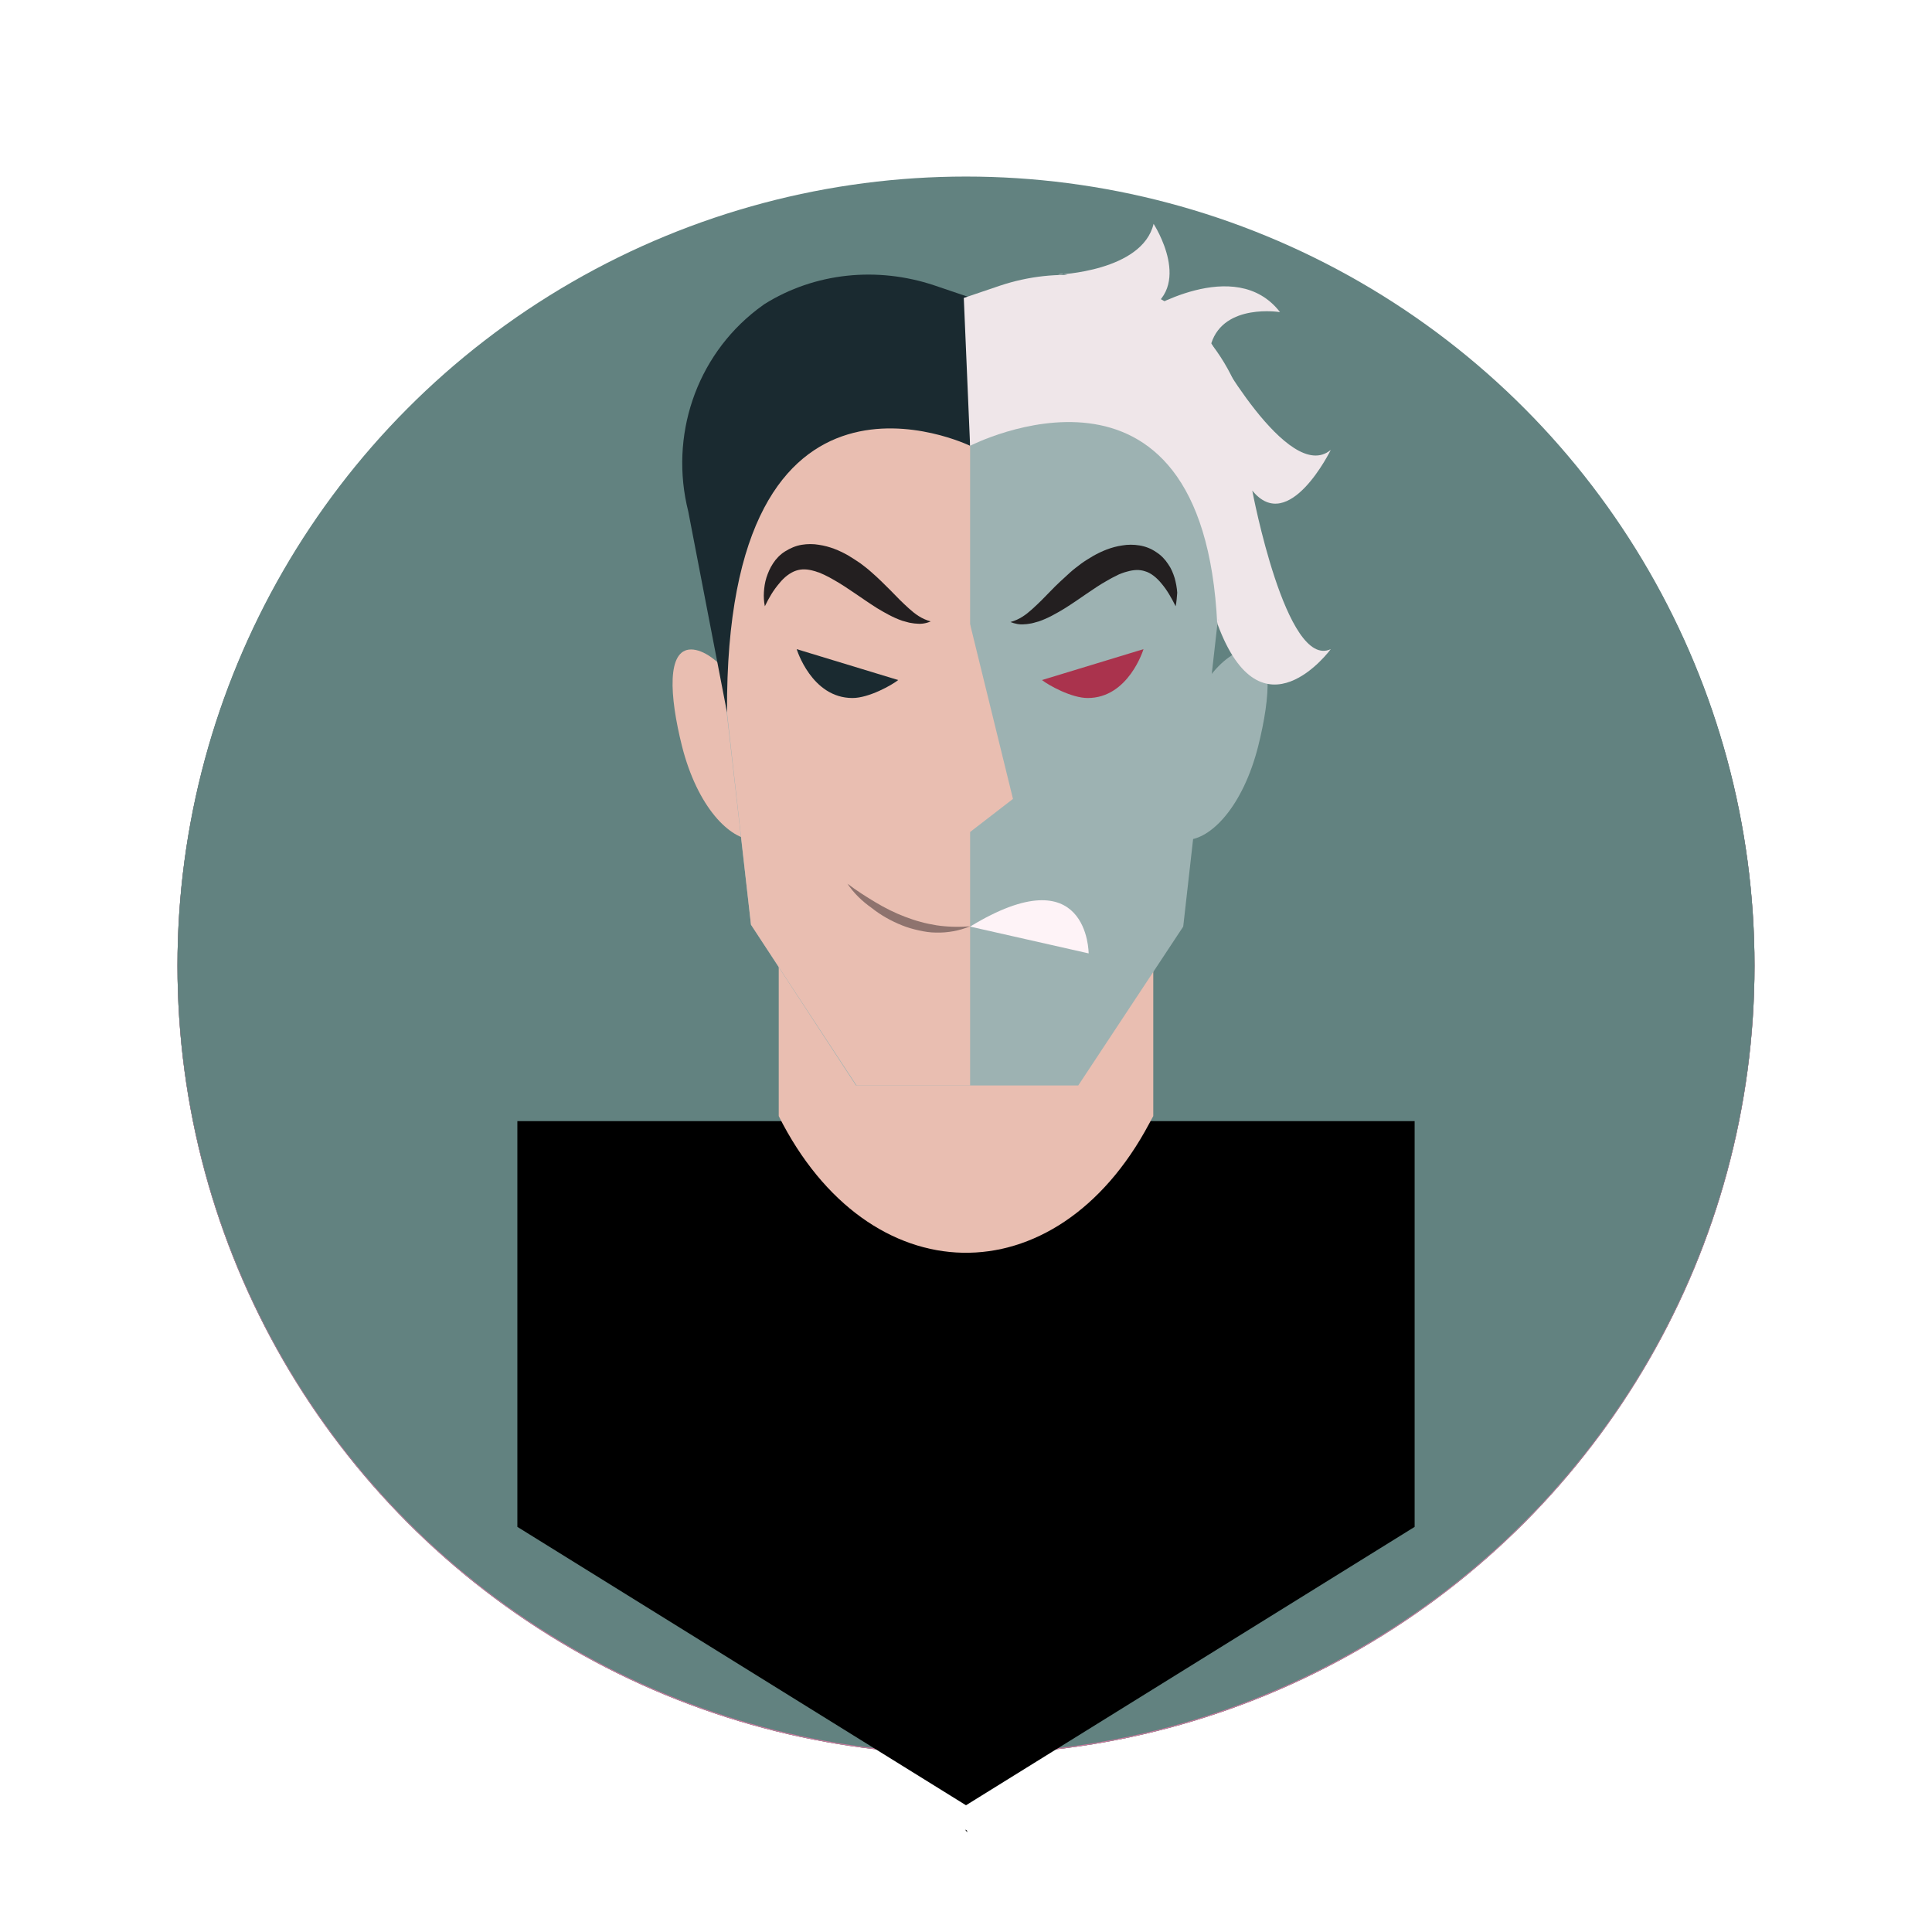 <?xml version="1.0" encoding="utf-8"?>
<!-- Generator: Adobe Illustrator 21.1.0, SVG Export Plug-In . SVG Version: 6.00 Build 0)  -->
<svg version="1.1" id="Layer_1" xmlns="http://www.w3.org/2000/svg" xmlns:xlink="http://www.w3.org/1999/xlink" x="0px" y="0px"
	 viewBox="0 0 612.8 612.8" style="enable-background:new 0 0 612.8 612.8;" xml:space="preserve">
<style type="text/css">
	.st0{fill:#88A36D;}
	.st1{fill:#4D7F4D;}
	.st2{fill:#1A4E27;}
	.st3{fill:#E9BEB1;}
	.st4{fill:#8B1559;}
	.st5{fill:#AA334D;}
	.st6{fill:#FFD5C6;}
	.st7{fill:#C39F96;}
	.st8{fill:#BF272D;}
	.st9{fill:#2A2B2A;}
	.st10{fill:#231F20;}
	.st11{fill:#607889;}
	.st12{fill:#1A2A30;}
	.st13{fill:#22373F;}
	.st14{fill:#DEFFEC;}
	.st15{fill:#CC799E;}
	.st16{fill:#A41B4A;}
	.st17{fill:#FEF3F7;}
	.st18{fill:#EFE6E9;}
	.st19{fill:#6D2047;}
	.st20{fill:#628280;}
	.st21{fill:#9DB2B2;}
	.st22{fill:#8E736E;}
</style>
<g>
	<circle class="st0" cx="306.4" cy="306.4" r="250.1"/>
	<g>
		<path class="st1" d="M294.6,526.2l4.5,2.8l-2.9-1.5l0,0l-79.2-41l0,0l0,0l-1.7-0.9l0,0l-3.8-2c0.3-0.9,0.7-1.9,1.1-2.9
			c0.1-0.2,0.2-0.4,0.3-0.7c0.2-0.5,0.5-1.1,0.7-1.7c0.1-0.1,0.1-0.3,0.2-0.4c0.1-0.1,0.1-0.3,0.2-0.4l0,0L294.6,526.2z"/>
		<path class="st1" d="M402.4,418.3c-0.3,0-0.7-0.1-1-0.1s-0.5-0.1-0.8-0.1C401.2,418.2,401.8,418.2,402.4,418.3z"/>
		<polygon class="st2" points="303.5,531.6 303.5,531.6 298.1,528.8 298,528.8 293.5,526 293,525.7 296.2,527.4 296.2,527.4 
			299.2,528.9 299.3,529 		"/>
		<path class="st2" d="M294.6,526.2l4.5,2.8l-2.9-1.5l0,0l-79.2-41l0,0l0,0l-1.7-0.9l0,0l-3.8-2c0.3-0.9,0.7-1.9,1.1-2.9
			c0.1-0.2,0.2-0.4,0.3-0.7c0.2-0.5,0.5-1.1,0.7-1.7c0.1-0.1,0.1-0.3,0.2-0.4c0.1-0.1,0.1-0.3,0.2-0.4l0,0L294.6,526.2z"/>
		<path class="st3" d="M198.4,421.3c-0.2,0-0.4,0-0.5,0l0,0C198.1,421.2,198.3,421.2,198.4,421.3z"/>
		<path class="st3" d="M202.5,444.3c-0.4-1.4-0.8-2.8-1.2-4.2c-0.1-0.4-0.2-0.7-0.3-1.1s-0.2-0.9-0.3-1.3c0-0.1,0-0.1,0-0.2
			c0,0.1,0,0.1,0.1,0.2c0.1,0.4,0.2,0.9,0.3,1.3s0.2,0.7,0.3,1.1C201.6,441.5,202,442.9,202.5,444.3z"/>
		<path class="st3" d="M211.8,466.1c-0.4-0.6-0.7-1.3-1.1-1.9c-0.4-0.8-0.8-1.6-1.2-2.3c-0.2-0.5-0.5-1-0.7-1.5
			c0.2,0.5,0.5,1,0.7,1.5c0.4,0.8,0.8,1.6,1.2,2.3C211.1,464.9,211.4,465.5,211.8,466.1z"/>
		<path class="st3" d="M294.6,324.9v8c-4.7-1.4-9.4-4.2-14.2-8.7l0,0L294.6,324.9z"/>
		<path class="st3" d="M294.6,459.8v60.5L223,482.8l0,0l0,0c-0.4-0.5-0.8-0.9-1.2-1.4c-0.8-1-1.5-1.9-2.2-2.9
			c-0.4-0.5-0.7-1-1.1-1.5c-0.7-0.9-1.3-1.8-1.9-2.8c0.1-0.2,0.3-0.5,0.4-0.7c0.6-0.9,1.2-1.8,1.8-2.6c0.2-0.3,0.4-0.5,0.6-0.8
			c0.2-0.3,0.4-0.5,0.7-0.8c0.2-0.2,0.4-0.5,0.7-0.8c0.2-0.2,0.5-0.5,0.7-0.7s0.5-0.5,0.7-0.7s0.5-0.4,0.7-0.6s0.5-0.4,0.8-0.6l0,0
			c0.2-0.2,0.5-0.4,0.8-0.5c0.3-0.2,0.6-0.4,1-0.6c0.2-0.1,0.4-0.2,0.6-0.3h0.1c0.2-0.1,0.5-0.2,0.7-0.3c0.1,0,0.1-0.1,0.2-0.1
			c0.2-0.1,0.4-0.2,0.6-0.2c0.1,0,0.1-0.1,0.2-0.1c0.2-0.1,0.5-0.2,0.8-0.2c0.3-0.1,0.5-0.1,0.8-0.2h0.1c0.3,0,0.6-0.1,0.9-0.1
			c0.3,0,0.6,0,0.9,0c3.5,0,7.3,1.6,11.4,5.7c21.4,21,2-29.6,6.1-41.9c0,0,10.2-3.7,18.4,14.8c0.1,0.3,0.3,0.6,0.4,0.9
			c0.1,0.1,0.1,0.3,0.2,0.4c0.5,1,1.1,1.9,1.8,2.8c0.1,0.2,0.2,0.3,0.3,0.4c0.6,0.7,1.2,1.3,1.8,1.9c0.1,0.1,0.2,0.2,0.3,0.2
			c0.1,0.1,0.2,0.2,0.3,0.2c0.2,0.2,0.4,0.3,0.7,0.5c0.1,0.1,0.2,0.2,0.3,0.2c0.1,0.1,0.2,0.2,0.3,0.2c0.5,0.4,1.1,0.7,1.6,1.1
			c0.4,0.2,0.7,0.4,1.1,0.7c0.3,0.2,0.7,0.4,1.1,0.6c0.3,0.2,0.7,0.3,1,0.5s0.7,0.3,1,0.5c0.5,0.2,1,0.5,1.6,0.7
			c0.1,0.1,0.2,0.1,0.3,0.1c0.4,0.2,0.8,0.4,1.3,0.5c3.1,1.3,6.2,2.5,9.1,4.1c0.4,0.2,0.8,0.4,1.2,0.6c0.2,0.1,0.5,0.3,0.7,0.4
			c0.1,0.1,0.3,0.2,0.4,0.3C294.3,459.6,294.5,459.7,294.6,459.8z"/>
		<path d="M287.8,264.4c0,0-4.2,0.3-9.3,0.7c-12.7,0.8-25.3-3.7-34.4-12.6c-1.4-1.4-2.3-2.4-2.1-2.7c0.2-0.5,1.7-0.5,4-0.2
			c-1.9-1.2-2.9-2.2-2.6-2.6c0.8-1.3,11.5,1.6,23.7,6.5C278.5,257.9,287.8,264.4,287.8,264.4z"/>
		<path d="M306,158v202c-0.1,0-0.2,0-0.3,0v-26.2c-3.6,0.5-7.3,0.2-11-0.9c-4.7-1.4-9.4-4.2-14.2-8.7l0,0l0,0l14.2,0.7l10.5,0.5
			l0.5-0.2v-17.3l-4.2-2.7l-4.9-3.2h9.1V158.8c-11.2,3.5-24.4,11.4-39.7,26.3c1.1-1,2.1-2,3.1-3c1.2-1.2,2.5-2.3,3.7-3.4
			c0.4-0.4,0.8-0.7,1.2-1.1c0.4-0.3,0.8-0.7,1.2-1c1.6-1.4,3.2-2.7,4.7-3.9c0.8-0.6,1.5-1.2,2.3-1.7c0.4-0.3,0.8-0.6,1.2-0.9
			c0.8-0.5,1.5-1.1,2.2-1.6s1.5-1,2.2-1.5c0,0,0.1,0,0.1-0.1c1.1-0.7,2.1-1.3,3.1-2c0.7-0.4,1.4-0.8,2.1-1.2s1.4-0.8,2.1-1.1
			c1-0.5,2.1-1,3.1-1.5c0.7-0.3,1.3-0.6,2-0.9c0.3-0.1,0.7-0.3,1-0.4c1-0.4,1.9-0.8,2.9-1.1C304.7,158.5,305.3,158.2,306,158z"/>
		<path class="st4" d="M370.3,140c-0.1,0.1-0.2,0.1-0.2,0.1c-5.3-9.1-10.8-16.7-16.4-23C359.8,123.7,365.3,131.4,370.3,140z"/>
		<path class="st5" d="M287.8,264.4c0,0-4.2,0.3-9.3,0.7c-12.7,0.8-25.3-3.7-34.4-12.6c-1.4-1.4-2.3-2.4-2.1-2.7
			c0.2-0.5,1.7-0.5,4-0.2c-1.9-1.2-2.9-2.2-2.6-2.6c0.8-1.3,11.5,1.6,23.7,6.5C278.5,257.9,287.8,264.4,287.8,264.4z"/>
		<path class="st5" d="M280.4,324.2L280.4,324.2C280.4,324.2,280.5,324.2,280.4,324.2L280.4,324.2z M416.3,163.6
			c-15.3-45.9-45.2-32.4-48-31c-0.1,0.1-0.2,0.1-0.2,0.1c-5.3-9.1-10.8-16.7-16.5-23c-11.3-12-24.3-21.8-38.9-25.5
			c-35.9-6.9-71,23.2-90.8,43.8c-27.7,40.7-39,98.1-39,122c0,3.6,0.2,7.2,0.1,10.8c-1.5,42.4-12.8,85.6-10.3,93
			c10.6,31.8,35.8,51.8,59.8,63.7c27.9-8.2,41.9-29.9,46.3-66.6c0.1-0.5,0.1-1.1,0.2-1.6c-9.5-6.8-18.3-15.9-25.2-24.4
			c-0.5-0.6-0.9-1.2-1.4-1.8c-0.6-0.8-1.3-1.6-1.9-2.4c-0.5-0.7-1-1.3-1.5-2c-0.8-1-1.5-2-2.1-3c-0.2-0.3-0.4-0.6-0.6-0.8
			c0-0.1-0.1-0.1-0.1-0.1c-0.3-0.5-0.7-1-1-1.5c-1.3-1.9-2.4-3.7-3.4-5.3c-3.7-6.2-12.2-43.5-14.5-75.3c0.7-1,1.3-1.9,2-2.9
			c0.6-0.9,1.3-1.9,1.9-2.8c0.7-1,1.4-2.1,2.2-3.1c1.5-2.1,3-4.1,4.5-6.1c0.5-0.7,1-1.3,1.5-2c1-1.3,1.9-2.6,2.9-3.8
			s1.9-2.5,2.9-3.7c0.5-0.6,0.9-1.2,1.4-1.8c1.4-1.8,2.8-3.5,4.2-5.2c1.4-1.6,2.7-3.2,4-4.7c0.9-1,1.8-2,2.7-3s1.8-1.9,2.6-2.9
			c0.9-0.9,1.7-1.8,2.6-2.7c0.4-0.4,0.9-0.9,1.3-1.3c0.4-0.4,0.9-0.9,1.3-1.3l0.1-0.1c0.2-0.2,0.4-0.4,0.6-0.6
			c15.3-14.9,28.5-22.8,39.7-26.3V302h-9.1l4.9,3.2l4.2,2.7v17.3l-0.5,0.2l-10.5-0.5l-14.2-0.7l0,0l0,0c4.8,4.4,9.5,7.2,14.2,8.7
			c3.7,1.1,7.4,1.4,11,0.9V360c0.1,0,0.2,0,0.3,0c0.1,0,0.2,0,0.3,0c0.3,0,0.6,0,0.9,0c0.4,0,0.8,0,1.2,0
			c11.4-0.6,23.1-7.7,33.5-16.8c2.8,34.5,12.9,57,33.4,68.6c27-13.3,50-34.6,62.7-69.1C443.4,328.1,428.6,199.4,416.3,163.6z
			 M280.4,324.2L280.4,324.2C280.4,324.2,280.5,324.2,280.4,324.2L280.4,324.2z"/>
		<g>
			<path class="st3" d="M223.1,482.9L223.1,482.9L223.1,482.9L223.1,482.9z"/>
			<path class="st3" d="M216.7,474.2L216.7,474.2c-0.1-0.1-0.2-0.3-0.3-0.4C216.5,473.9,216.6,474.1,216.7,474.2z"/>
			<path class="st3" d="M341.1,321c0,7.9,0.3,15.2,0.8,22.1c-10.4,9.1-22.1,16.2-33.5,16.8c-0.4,0-0.8,0-1.2,0c-0.3,0-0.6,0-0.9,0
				c-0.1,0-0.2,0-0.3,0c-0.1,0-0.2,0-0.3,0v-26.2c-3.6,0.5-7.3,0.2-11-0.9c-4.7-1.4-9.4-4.2-14.2-8.7l0,0l14.2,0.7l10.5,0.5l0.5-0.2
				v-17.3l-4.2-2.7l-4.9-3.2h9.1v-6.2c0.1,0,0.2,0,0.3,0c1.5-0.1,3-0.1,4.5-0.1h0.5c10.7,0,21.1,1.5,30.9,4.3
				C341.3,306.9,341.1,314,341.1,321z"/>
			<path class="st3" d="M406.6,471.4c-2.5,4-5.2,7.8-8.2,11.4l-79.3,41.6c-2.7,0.2-5.4,0.3-8.2,0.3h-0.5c-0.8,0-1.5,0-2.2,0
				c-0.4,0-0.7,0-1.1,0c-0.7,0-1.4,0-2-0.1H305c-0.7,0-1.5-0.1-2.2-0.1h-0.4l0,0l-7.7-4L223.1,483l0,0l0,0l0,0
				c-0.4-0.5-0.8-0.9-1.2-1.4c-0.8-1-1.5-1.9-2.2-2.9c-0.4-0.5-0.7-1-1.1-1.5c-0.7-0.9-1.3-1.8-1.9-2.8c0.1-0.2,0.3-0.5,0.4-0.7
				c0.6-0.9,1.2-1.8,1.8-2.6c0.2-0.3,0.4-0.5,0.6-0.8c0.2-0.3,0.4-0.5,0.7-0.8c0.2-0.2,0.4-0.5,0.7-0.8c0.2-0.2,0.5-0.5,0.7-0.7
				s0.5-0.5,0.7-0.7s0.5-0.4,0.7-0.6s0.5-0.4,0.8-0.6l0,0c0.2-0.2,0.5-0.4,0.8-0.5c0.3-0.2,0.6-0.4,1-0.6c0.2-0.1,0.4-0.2,0.6-0.3
				h0.1c0.2-0.1,0.5-0.2,0.7-0.3c0.1,0,0.1-0.1,0.2-0.1c0.2-0.1,0.4-0.2,0.6-0.2c0.1,0,0.1-0.1,0.2-0.1c0.2-0.1,0.5-0.2,0.8-0.2
				c0.3-0.1,0.5-0.1,0.8-0.2h0.1c0.3,0,0.6-0.1,0.9-0.1c0.3,0,0.6,0,0.9,0c3.5,0,7.3,1.6,11.4,5.7c21.4,21,2-29.6,6.1-41.9
				c0,0,10.2-3.7,18.4,14.8c0.1,0.3,0.3,0.6,0.4,0.9c0.1,0.1,0.1,0.3,0.2,0.4c0.5,1,1.1,1.9,1.8,2.8c0.1,0.2,0.2,0.3,0.3,0.4
				c0.6,0.7,1.2,1.3,1.8,1.9c0.1,0.1,0.2,0.2,0.3,0.2c0.1,0.1,0.2,0.2,0.3,0.2c0.2,0.2,0.4,0.3,0.7,0.5c0.1,0.1,0.2,0.2,0.3,0.2
				c0.1,0.1,0.2,0.2,0.3,0.2c0.5,0.4,1.1,0.7,1.6,1.1c0.4,0.2,0.7,0.4,1.1,0.7c0.3,0.2,0.7,0.4,1.1,0.6c0.3,0.2,0.7,0.3,1,0.5
				s0.7,0.3,1,0.5c0.5,0.2,1,0.5,1.6,0.7c0.1,0.1,0.2,0.1,0.3,0.1c0.4,0.2,0.8,0.4,1.3,0.5c3.1,1.3,6.2,2.5,9.1,4.1
				c0.4,0.2,0.8,0.4,1.2,0.6c0.2,0.1,0.5,0.3,0.7,0.4c0.1,0.1,0.3,0.2,0.4,0.3c0.1,0.1,0.3,0.2,0.4,0.3c0.5,0.3,0.9,0.6,1.3,1
				c0.2,0.1,0.4,0.3,0.6,0.5c0.1,0.1,0.3,0.2,0.4,0.3c0.2,0.2,0.5,0.4,0.7,0.6c0.7,0.7,1.4,1.4,2.1,2.2c0.1,0.2,0.3,0.4,0.4,0.6
				c0.6,0.8,1.2,1.8,1.8,2.8c0.1,0.2,0.2,0.4,0.3,0.7c0.4,0.8,0.8,1.7,1.1,2.7c0.2,0.6,0.4,1.3,0.6,2c0.3,1,0.5,2.1,0.6,3.3
				c0.2,1.8,0.4,3.7,0.4,5.9c0,0,11.2-25.9,35.7-19.7c24.5,6.2,37.7,22.2,37.7,11.1s-13.2-30.8-13.2-30.8s10.2,1.2,24.5,4.9
				c5.4,1.4,11.5,12,15.7,20.8C405.8,469.5,406.2,470.5,406.6,471.4z"/>
		</g>
		<g>
			<path class="st3" d="M198.4,421.3c-0.2,0-0.4,0-0.5,0l0,0C198.1,421.2,198.3,421.2,198.4,421.3z"/>
			<path class="st3" d="M202.5,444.3c-0.4-1.4-0.8-2.8-1.2-4.2c-0.1-0.4-0.2-0.7-0.3-1.1s-0.2-0.9-0.3-1.3c0-0.1,0-0.1,0-0.2
				c0,0.1,0,0.1,0.1,0.2c0.1,0.4,0.2,0.9,0.3,1.3s0.2,0.7,0.3,1.1C201.6,441.5,202,442.9,202.5,444.3z"/>
			<path class="st3" d="M211.8,466.1c-0.4-0.6-0.7-1.3-1.1-1.9c-0.4-0.8-0.8-1.6-1.2-2.3c-0.2-0.5-0.5-1-0.7-1.5
				c0.2,0.5,0.5,1,0.7,1.5c0.4,0.8,0.8,1.6,1.2,2.3C211.1,464.9,211.4,465.5,211.8,466.1z"/>
			<path class="st3" d="M294.6,324.9v8c-4.7-1.4-9.4-4.2-14.2-8.7l0,0L294.6,324.9z"/>
			<path class="st3" d="M294.6,459.8v60.5L223,482.8l0,0l0,0c-0.4-0.5-0.8-0.9-1.2-1.4c-0.8-1-1.5-1.9-2.2-2.9
				c-0.4-0.5-0.7-1-1.1-1.5c-0.7-0.9-1.3-1.8-1.9-2.8c0.1-0.2,0.3-0.5,0.4-0.7c0.6-0.9,1.2-1.8,1.8-2.6c0.2-0.3,0.4-0.5,0.6-0.8
				c0.2-0.3,0.4-0.5,0.7-0.8c0.2-0.2,0.4-0.5,0.7-0.8c0.2-0.2,0.5-0.5,0.7-0.7s0.5-0.5,0.7-0.7s0.5-0.4,0.7-0.6s0.5-0.4,0.8-0.6l0,0
				c0.2-0.2,0.5-0.4,0.8-0.5c0.3-0.2,0.6-0.4,1-0.6c0.2-0.1,0.4-0.2,0.6-0.3h0.1c0.2-0.1,0.5-0.2,0.7-0.3c0.1,0,0.1-0.1,0.2-0.1
				c0.2-0.1,0.4-0.2,0.6-0.2c0.1,0,0.1-0.1,0.2-0.1c0.2-0.1,0.5-0.2,0.8-0.2c0.3-0.1,0.5-0.1,0.8-0.2h0.1c0.3,0,0.6-0.1,0.9-0.1
				c0.3,0,0.6,0,0.9,0c3.5,0,7.3,1.6,11.4,5.7c21.4,21,2-29.6,6.1-41.9c0,0,10.2-3.7,18.4,14.8c0.1,0.3,0.3,0.6,0.4,0.9
				c0.1,0.1,0.1,0.3,0.2,0.4c0.5,1,1.1,1.9,1.8,2.8c0.1,0.2,0.2,0.3,0.3,0.4c0.6,0.7,1.2,1.3,1.8,1.9c0.1,0.1,0.2,0.2,0.3,0.2
				c0.1,0.1,0.2,0.2,0.3,0.2c0.2,0.2,0.4,0.3,0.7,0.5c0.1,0.1,0.2,0.2,0.3,0.2c0.1,0.1,0.2,0.2,0.3,0.2c0.5,0.4,1.1,0.7,1.6,1.1
				c0.4,0.2,0.7,0.4,1.1,0.7c0.3,0.2,0.7,0.4,1.1,0.6c0.3,0.2,0.7,0.3,1,0.5s0.7,0.3,1,0.5c0.5,0.2,1,0.5,1.6,0.7
				c0.1,0.1,0.2,0.1,0.3,0.1c0.4,0.2,0.8,0.4,1.3,0.5c3.1,1.3,6.2,2.5,9.1,4.1c0.4,0.2,0.8,0.4,1.2,0.6c0.2,0.1,0.5,0.3,0.7,0.4
				c0.1,0.1,0.3,0.2,0.4,0.3C294.3,459.6,294.5,459.7,294.6,459.8z"/>
		</g>
		<path class="st2" d="M410,479.2l-17.7,9.2l-79.2,41l-8.4,4.4l-8.4-4.4l0,0l-1.6-0.8L217,488.4l0,0l0,0l-1.7-0.9l0,0l-3.8-2
			c0.3-0.9,0.7-1.9,1.1-2.9c0.1-0.2,0.2-0.5,0.3-0.7c0.2-0.5,0.5-1.1,0.7-1.6c0.1-0.2,0.1-0.3,0.2-0.4c0.1-0.2,0.2-0.5,0.3-0.7
			c0.4-1,0.9-1.9,1.4-2.8c0.2-0.3,0.3-0.6,0.5-0.9s0.4-0.6,0.5-0.9c0-0.1,0.1-0.1,0.1-0.2l0,0c0.1-0.2,0.3-0.5,0.4-0.7
			c0.6-0.9,1.2-1.8,1.8-2.6c0.2-0.3,0.4-0.5,0.6-0.8c0.2-0.3,0.4-0.5,0.7-0.8c0.2-0.2,0.4-0.5,0.7-0.8c0.2-0.2,0.5-0.5,0.7-0.7
			s0.5-0.5,0.7-0.7s0.5-0.4,0.7-0.6s0.5-0.4,0.8-0.6l0,0c0.2-0.2,0.5-0.4,0.8-0.5c0.3-0.2,0.6-0.4,1-0.6c0.2-0.1,0.4-0.2,0.6-0.3
			h0.1c0.2-0.1,0.5-0.2,0.7-0.3c0.1,0,0.1-0.1,0.2-0.1c0.2-0.1,0.4-0.2,0.6-0.2c0.1,0,0.1-0.1,0.2-0.1c0.2-0.1,0.5-0.2,0.8-0.2
			c0.3-0.1,0.5-0.1,0.8-0.2h0.1c0.3,0,0.6-0.1,0.9-0.1c0.3,0,0.6,0,0.9,0c3.5,0,7.3,1.6,11.4,5.7c21.4,21,2-29.6,6.1-41.9
			c0,0,10.2-3.7,18.4,14.8c0.1,0.3,0.3,0.6,0.4,0.9c0.1,0.1,0.1,0.3,0.2,0.4c0.5,1,1.1,1.9,1.8,2.8c0.1,0.2,0.2,0.3,0.3,0.4
			c0.6,0.7,1.2,1.3,1.8,1.9c0.1,0.1,0.2,0.2,0.3,0.2c0.1,0.1,0.2,0.2,0.3,0.2c0.2,0.2,0.4,0.3,0.7,0.5c0.1,0.1,0.2,0.2,0.3,0.2
			c0.1,0.1,0.2,0.2,0.3,0.2c0.5,0.4,1.1,0.7,1.6,1.1c0.4,0.2,0.7,0.4,1.1,0.7c0.3,0.2,0.7,0.4,1.1,0.6c0.3,0.2,0.7,0.3,1,0.5
			s0.7,0.3,1,0.5c0.5,0.2,1,0.5,1.6,0.7c0.1,0.1,0.2,0.1,0.3,0.1c0.4,0.2,0.8,0.4,1.3,0.5c3.1,1.3,6.2,2.5,9.1,4.1
			c0.4,0.2,0.8,0.4,1.2,0.6c0.2,0.1,0.5,0.3,0.7,0.4c0.1,0.1,0.3,0.2,0.4,0.3c0.1,0.1,0.3,0.2,0.4,0.3c0.5,0.3,0.9,0.6,1.3,1
			c0.2,0.1,0.4,0.3,0.6,0.5c0.1,0.1,0.3,0.2,0.4,0.3c0.2,0.2,0.5,0.4,0.7,0.6c0.7,0.7,1.4,1.4,2.1,2.2c0.1,0.2,0.3,0.4,0.4,0.6
			c0.6,0.8,1.2,1.8,1.8,2.8c0.1,0.2,0.2,0.4,0.3,0.7c0.4,0.8,0.8,1.7,1.1,2.7c0.2,0.6,0.4,1.3,0.6,2c0.3,1,0.5,2.1,0.6,3.3
			c0.2,1.8,0.4,3.7,0.4,5.9c0,0,11.2-25.9,35.7-19.7c24.5,6.2,37.7,22.2,37.7,11.1S365,443.4,365,443.4s10.2,1.2,24.5,4.9
			c5.4,1.4,11.5,12,15.7,20.8c0.5,1,0.9,1.9,1.3,2.8C408.1,474.7,409.3,477.5,410,479.2z"/>
		<path class="st6" d="M287.8,264.4c0,0-4.2,0.3-9.3,0.7c-12.7,0.8-25.3-3.7-34.4-12.6c-1.4-1.4-2.3-2.4-2.1-2.7
			c0.2-0.5,1.7-0.5,4-0.2c-1.9-1.2-2.9-2.2-2.6-2.6c0.8-1.3,11.5,1.6,23.7,6.5C278.5,257.9,287.8,264.4,287.8,264.4z"/>
		<path class="st6" d="M306,158v202c-0.1,0-0.2,0-0.3,0v-26.2c-3.6,0.5-7.3,0.2-11-0.9c-4.7-1.4-9.4-4.2-14.2-8.7l0,0l0,0l14.2,0.7
			l10.5,0.5l0.5-0.2v-17.3l-4.2-2.7l-4.9-3.2h9.1V158.8c-11.2,3.5-24.4,11.4-39.7,26.3c1.1-1,2.1-2,3.1-3c1.2-1.2,2.5-2.3,3.7-3.4
			c0.4-0.4,0.8-0.7,1.2-1.1c0.4-0.3,0.8-0.7,1.2-1c1.6-1.4,3.2-2.7,4.7-3.9c0.8-0.6,1.5-1.2,2.3-1.7c0.4-0.3,0.8-0.6,1.2-0.9
			c0.8-0.5,1.5-1.1,2.2-1.6s1.5-1,2.2-1.5c0,0,0.1,0,0.1-0.1c1.1-0.7,2.1-1.3,3.1-2c0.7-0.4,1.4-0.8,2.1-1.2s1.4-0.8,2.1-1.1
			c1-0.5,2.1-1,3.1-1.5c0.7-0.3,1.3-0.6,2-0.9c0.3-0.1,0.7-0.3,1-0.4c1-0.4,1.9-0.8,2.9-1.1C304.7,158.5,305.3,158.2,306,158z"/>
		<path class="st6" d="M264,187.1c-0.4,0.4-0.9,0.9-1.3,1.3c0.3-0.3,0.5-0.5,0.8-0.8C263.6,187.4,263.8,187.2,264,187.1z"/>
		<path class="st6" d="M287.8,264.4c0,0-4.2,0.3-9.3,0.7c-12.7,0.8-25.3-3.7-34.4-12.6c-1.4-1.4-2.3-2.4-2.1-2.7
			c0.2-0.5,1.7-0.5,4-0.2c-1.9-1.2-2.9-2.2-2.6-2.6c0.8-1.3,11.5,1.6,23.7,6.5C278.5,257.9,287.8,264.4,287.8,264.4z"/>
		<path class="st6" d="M385.3,205v27.1v7.3c-1.3,14-3.7,28.7-6.2,40.9c-2.9,14-5.9,24.8-7.7,27.9c-3.2,5.3-8.6,12.9-15.3,20.7
			c-4.3,4.9-9.1,9.9-14.2,14.3c-10.4,9.1-22.1,16.2-33.5,16.8c-0.4,0-0.8,0-1.2,0c-0.3,0-0.6,0-0.9,0c-0.1,0-0.2,0-0.3,0
			c-0.1,0-0.2,0-0.3,0v-26.2c-3.6,0.5-7.3,0.2-11-0.9c-4.7-1.4-9.4-4.2-14.2-8.7l0,0l0,0l14.2,0.7l10.5,0.5l0.5-0.2v-17.3l-4.2-2.7
			l-4.9-3.2h9.1V158.8c-11.2,3.5-24.4,11.4-39.7,26.3c-0.2,0.2-0.4,0.4-0.6,0.6c1.2-1.2,2.5-2.4,3.7-3.6c1.2-1.2,2.5-2.3,3.7-3.4
			c0.4-0.4,0.8-0.7,1.2-1.1c0.4-0.3,0.8-0.7,1.2-1c1.6-1.4,3.2-2.7,4.7-3.9c0.8-0.6,1.5-1.2,2.3-1.7c0.4-0.3,0.8-0.6,1.2-0.9
			c0.8-0.6,1.5-1.1,2.2-1.6s1.5-1,2.2-1.5c0,0,0.1,0,0.1-0.1c1.1-0.7,2.1-1.4,3.1-2c0.7-0.4,1.4-0.8,2.1-1.2s1.4-0.8,2.1-1.1
			c1-0.5,2.1-1.1,3.1-1.5c0.7-0.3,1.3-0.6,2-0.9c0.3-0.1,0.7-0.3,1-0.4c1-0.4,1.9-0.8,2.9-1.1c0.6-0.2,1.2-0.4,1.9-0.6l0,0
			c31.8-10.5,47.2,14.4,47.2,14.4c9.3-2.5,24.7-1.5,30.5,20C384.8,196.5,385.3,200.8,385.3,205z"/>
		<path class="st3" d="M419.1,421.3c-18.1,0-32.5-3.1-43.8-9.5c-20.5-11.6-30.6-34.1-33.4-68.6c-10.4,9.1-22.1,16.2-33.5,16.8
			c-0.4,0-0.8,0-1.2,0c-0.3,0-0.6,0-0.9,0c-0.1,0-0.2,0-0.3,0c-0.1,0-0.2,0-0.3,0v-26.2c-3.6,0.5-7.3,0.2-11-0.9
			c-4.7-1.4-9.4-4.2-14.2-8.7l0,0l0,0l14.2,0.7l10.5,0.5l0.5-0.2v-17.3l-4.2-2.7l-4.9-3.2h9.1V158.8c-11.2,3.5-24.4,11.4-39.7,26.3
			c-0.2,0.2-0.4,0.4-0.6,0.6l-0.1,0.1c-0.4,0.4-0.9,0.8-1.3,1.3c-0.4,0.4-0.9,0.9-1.3,1.3c-0.9,0.9-1.7,1.8-2.6,2.7
			s-1.8,1.9-2.6,2.9c-0.9,1-1.8,2-2.7,3c-1.3,1.5-2.7,3.1-4,4.7c-1.4,1.7-2.8,3.4-4.2,5.2c-0.5,0.6-0.9,1.2-1.4,1.8
			c-1,1.2-1.9,2.4-2.9,3.7c-1,1.2-1.9,2.5-2.9,3.8c-0.5,0.6-1,1.3-1.5,2c-1.5,2-3,4-4.5,6.1c-0.7,1-1.4,2-2.2,3.1
			c-0.6,0.9-1.3,1.8-1.9,2.8c-0.7,0.9-1.3,1.9-2,2.9c2.3,31.7,10.8,69.1,14.5,75.3c0.9,1.6,2.1,3.4,3.4,5.3c0.3,0.5,0.7,1,1,1.5
			l0.1,0.1c0.2,0.3,0.4,0.6,0.6,0.8c0.7,1,1.4,1.9,2.1,3c0.5,0.7,1,1.3,1.5,2c0.6,0.8,1.2,1.6,1.9,2.4c0.5,0.6,0.9,1.2,1.4,1.8
			c6.9,8.5,15.7,17.6,25.2,24.4c-0.1,0.5-0.1,1.1-0.2,1.6c-4.5,36.7-18.5,58.4-46.3,66.6c-8.7,2.5-18.7,3.8-30.1,3.8
			c-0.8,0-1.5,0-2.3,0c-0.6,0-1.1,0-1.7-0.1c-0.2,0-0.4,0-0.5,0c0.1,0.8,0.2,1.6,0.3,2.5c0,0.2,0,0.4,0.1,0.5
			c0.1,0.8,0.2,1.6,0.3,2.4c0.1,0.6,0.2,1.2,0.3,1.9c0,0.1,0,0.3,0.1,0.4c0.1,0.5,0.2,1,0.2,1.4c0,0.3,0.1,0.6,0.2,0.9
			c0.1,0.4,0.1,0.8,0.2,1.2c0.1,0.3,0.1,0.7,0.2,1c0.2,1,0.4,1.9,0.6,2.9c0,0.1,0,0.2,0.1,0.3c0,0.2,0.1,0.4,0.2,0.6
			c0,0.1,0.1,0.3,0.1,0.4s0,0.1,0.1,0.2c0.1,0.4,0.2,0.9,0.3,1.3s0.2,0.7,0.3,1.1c0.4,1.4,0.8,2.8,1.2,4.2l0,0
			c0.1,0.4,0.2,0.8,0.4,1.1c0,0.1,0,0.1,0,0.1c0.2,0.6,0.4,1.2,0.6,1.9c0.2,0.6,0.4,1.3,0.7,1.9c0.1,0.3,0.2,0.7,0.4,1
			c0.2,0.5,0.4,1.1,0.6,1.6c0.1,0.2,0.2,0.4,0.2,0.6c0.3,0.7,0.6,1.5,0.9,2.2c0.3,0.6,0.5,1.3,0.8,1.9c0.5,1.1,1,2.2,1.5,3.2
			c0.1,0.2,0.2,0.3,0.2,0.5c0.2,0.5,0.5,1,0.7,1.5c0.4,0.8,0.8,1.6,1.2,2.3c0.3,0.7,0.7,1.3,1,1.9s0.7,1.3,1.1,1.9
			c0.2,0.4,0.5,0.8,0.7,1.1c0.6,1.1,1.3,2.2,2,3.2c0.3,0.5,0.6,0.9,0.9,1.4l0,0c0.1,0.1,0.2,0.3,0.3,0.4c0.1-0.2,0.3-0.5,0.4-0.7
			c0.6-0.9,1.2-1.8,1.8-2.6c0.2-0.3,0.4-0.5,0.6-0.8c0.2-0.3,0.4-0.5,0.7-0.8c0.2-0.2,0.4-0.5,0.7-0.8c0.2-0.2,0.5-0.5,0.7-0.7
			s0.5-0.5,0.7-0.7s0.5-0.4,0.7-0.6s0.5-0.4,0.8-0.6l0,0c0.2-0.2,0.5-0.4,0.8-0.5c0.3-0.2,0.6-0.4,1-0.6c0.2-0.1,0.4-0.2,0.6-0.3
			h0.1c0.2-0.1,0.5-0.2,0.7-0.3c0.1,0,0.1-0.1,0.2-0.1c0.2-0.1,0.4-0.2,0.6-0.2c0.1,0,0.1-0.1,0.2-0.1c0.2-0.1,0.5-0.2,0.8-0.2
			c0.3-0.1,0.5-0.1,0.8-0.2h0.1c0.3,0,0.6-0.1,0.9-0.1c0.3,0,0.6,0,0.9,0c3.5,0,7.3,1.6,11.4,5.7c21.4,21,2-29.6,6.1-41.9
			c0,0,10.2-3.7,18.4,14.8c0.1,0.3,0.3,0.6,0.4,0.9c0.1,0.1,0.1,0.3,0.2,0.4c0.5,1,1.1,1.9,1.8,2.8c0.1,0.2,0.2,0.3,0.3,0.4
			c0.6,0.7,1.2,1.3,1.8,1.9c0.1,0.1,0.2,0.2,0.3,0.2c0.1,0.1,0.2,0.2,0.3,0.2c0.2,0.2,0.4,0.3,0.7,0.5c0.1,0.1,0.2,0.2,0.3,0.2
			c0.1,0.1,0.2,0.2,0.3,0.2c0.5,0.4,1.1,0.7,1.6,1.1c0.4,0.2,0.7,0.4,1.1,0.7c0.3,0.2,0.7,0.4,1.1,0.6c0.3,0.2,0.7,0.3,1,0.5
			s0.7,0.3,1,0.5c0.5,0.2,1,0.5,1.6,0.7c0.1,0.1,0.2,0.1,0.3,0.1c0.4,0.2,0.8,0.4,1.3,0.5c3.1,1.3,6.2,2.5,9.1,4.1
			c0.4,0.2,0.8,0.4,1.2,0.6c0.2,0.1,0.5,0.3,0.7,0.4c0.1,0.1,0.3,0.2,0.4,0.3c0.1,0.1,0.3,0.2,0.4,0.3c0.5,0.3,0.9,0.6,1.3,1
			c0.2,0.1,0.4,0.3,0.6,0.5c0.1,0.1,0.3,0.2,0.4,0.3c0.2,0.2,0.5,0.4,0.7,0.6c0.7,0.7,1.4,1.4,2.1,2.2c0.1,0.2,0.3,0.4,0.4,0.6
			c0.6,0.8,1.2,1.8,1.8,2.8c0.1,0.2,0.2,0.4,0.3,0.7c0.4,0.8,0.8,1.7,1.1,2.7c0.2,0.6,0.4,1.3,0.6,2c0.3,1,0.5,2.1,0.6,3.3
			c0.2,1.8,0.4,3.7,0.4,5.9c0,0,11.2-25.9,35.7-19.7c24.5,6.2,37.7,22.2,37.7,11.1s-13.2-30.8-13.2-30.8s10.2,1.2,24.5,4.9
			c5.4,1.4,11.5,12,15.7,20.8c0.5,1,0.9,1.9,1.3,2.8c1.8-2.8,3.4-5.7,4.9-8.6c6.5-12.6,10.7-26.7,12.1-41.5
			C422.1,421.3,420.6,421.3,419.1,421.3z M278.5,265.1c-12.7,0.8-25.3-3.7-34.4-12.6c-1.4-1.4-2.3-2.4-2.1-2.7
			c0.2-0.5,1.7-0.5,4-0.2c-1.9-1.2-2.9-2.2-2.6-2.6c0.8-1.3,11.5,1.6,23.7,6.5c11.4,4.5,20.7,11,20.7,11
			C287.8,264.5,283.6,264.7,278.5,265.1z"/>
		<path class="st3" d="M287.8,264.4c0,0-4.2,0.3-9.3,0.7c-12.7,0.8-25.3-3.7-34.4-12.6c-1.4-1.4-2.3-2.4-2.1-2.7
			c0.2-0.5,1.7-0.5,4-0.2c-1.9-1.2-2.9-2.2-2.6-2.6c0.8-1.3,11.5,1.6,23.7,6.5C278.5,257.9,287.8,264.4,287.8,264.4z"/>
		<polygon class="st3" points="305.6,302 305.6,307.9 301.4,305.2 296.6,302 		"/>
		<path class="st3" d="M279,349.4c-0.1,0.5-0.1,1.1-0.2,1.6c-16.9-11.8-31.7-31.2-38.1-41.8c-3.7-6.2-12.2-43.5-14.5-75.3
			c13.5-19.9,25.9-35,37.1-46.3c0.2-0.2,0.3-0.3,0.5-0.5c-0.4,0.4-0.9,0.9-1.3,1.3c-0.9,0.9-1.7,1.8-2.6,2.7s-1.8,1.9-2.6,2.9
			c-0.9,1-1.8,2-2.7,3c-1.3,1.5-2.7,3.1-4,4.7c-1.4,1.7-2.8,3.4-4.2,5.2c-0.5,0.6-0.9,1.2-1.4,1.8c-1,1.2-1.9,2.4-2.9,3.7
			c-1,1.2-1.9,2.5-2.9,3.8c-0.5,0.6-1,1.3-1.5,2c-1.5,2-3,4-4.5,6.1c-0.7,1-1.4,2-2.2,3.1c-0.6,0.9-1.3,1.8-1.9,2.8
			c-0.7,0.9-1.3,1.9-2,2.9c2.3,31.7,10.8,69.1,14.5,75.3c0.9,1.6,2.1,3.4,3.4,5.3c0.3,0.5,0.7,1,1,1.5l0.1,0.1
			c0.2,0.3,0.4,0.6,0.6,0.8c0.7,1,1.4,1.9,2.1,3c0.5,0.7,1,1.3,1.5,2c0.6,0.8,1.2,1.6,1.9,2.4c0.5,0.6,0.9,1.2,1.4,1.8
			C260.8,333.5,269.6,342.6,279,349.4z"/>
		<path class="st3" d="M305.6,325.3v8.5c-3.6,0.5-7.3,0.2-11-0.9c-4.7-1.4-9.4-4.2-14.2-8.7l0,0l0,0l14.2,0.7l10.5,0.5L305.6,325.3z
			"/>
		<polygon class="st7" points="316.1,302 311.2,305.2 306.3,308.4 306,308.1 305.6,307.9 301.4,305.2 296.6,302 		"/>
		<path class="st8" d="M332.2,316.8c-7.9,9.2-16.8,15.6-26.3,17c-0.1,0-0.2,0-0.3,0c-3.6,0.5-7.3,0.2-11-0.9
			c-4.7-1.4-9.4-4.2-14.2-8.7l0,0l0,0l14.2,0.7l10.5,0.5l0.5-0.2l0.3-0.1L332.2,316.8z"/>
		<path class="st9" d="M287.8,264.4c0,0-4.2,0.3-9.3,0.7c-12.7,0.8-25.3-3.7-34.4-12.6c-1.4-1.4-2.3-2.4-2.1-2.7
			c0.2-0.5,1.7-0.5,4-0.2c-1.9-1.2-2.9-2.2-2.6-2.6c0.8-1.3,11.5,1.6,23.7,6.5C278.5,257.9,287.8,264.4,287.8,264.4z"/>
		<g>
			<path class="st10" d="M238.7,231.1c-0.2-2.9,0.3-5.8,1.3-8.6s2.8-5.6,5.7-7.3c1.4-0.9,3.1-1.5,4.7-1.7c1.6-0.2,3.3-0.2,4.9,0.1
				c3.2,0.5,6,1.8,8.6,3.2c5.2,3,9.4,6.9,13.5,10.6c2.1,1.9,4.1,3.7,6.3,5.3c2.2,1.6,4.5,2.9,7.4,3.2c-1.4,0.4-2.9,0.5-4.4,0.2
				c-0.8-0.1-1.4-0.3-2.2-0.5c-0.7-0.2-1.4-0.5-2.1-0.8c-2.7-1.2-5.2-2.7-7.5-4.4c-4.7-3.2-9-6.8-13.6-9.4c-2.3-1.3-4.7-2.4-7-2.9
				c-2.4-0.6-4.7-0.6-6.8,0.4c-2.1,0.9-3.9,2.8-5.4,5C240.7,225.8,239.6,228.4,238.7,231.1z"/>
		</g>
		<path class="st9" d="M332.2,265.1c12.7,0.8,25.3-3.7,34.4-12.6c1.4-1.4,2.3-2.4,2.1-2.7c-0.2-0.5-1.7-0.5-4-0.2
			c1.9-1.2,2.9-2.2,2.6-2.6c-0.8-1.3-11.5,1.6-23.7,6.5c-11.4,4.5-20.7,11-20.7,11C322.8,264.5,327,264.7,332.2,265.1z"/>
		<g>
			<path class="st10" d="M372,231.1c-0.9-2.7-2-5.3-3.5-7.5s-3.3-4.1-5.4-5s-4.4-0.9-6.8-0.4s-4.8,1.6-7,2.9
				c-4.6,2.6-8.9,6.1-13.6,9.4c-2.4,1.6-4.8,3.2-7.5,4.4c-0.7,0.3-1.4,0.5-2.1,0.8c-0.7,0.2-1.4,0.4-2.2,0.5c-1.5,0.3-3,0.2-4.4-0.2
				c2.9-0.3,5.2-1.6,7.4-3.2c2.2-1.6,4.2-3.4,6.3-5.3c4.1-3.7,8.3-7.7,13.5-10.6c2.6-1.4,5.4-2.7,8.6-3.2c1.6-0.3,3.2-0.3,4.9-0.1
				c1.7,0.2,3.3,0.8,4.7,1.7c2.9,1.8,4.7,4.6,5.7,7.3C371.7,225.3,372.1,228.2,372,231.1z"/>
		</g>
	</g>
</g>
<g>
	<circle class="st11" cx="306.4" cy="306.4" r="250.1"/>
	<g>
		<path class="st3" d="M290.3,498.3l-71.6-37.5l0,0l0,0l0,0c-1.5-1.9-3-3.9-4.5-5.9c-0.8-1-1.5-2.1-2.2-3.2
			c-0.3-0.4-0.6-0.9-0.9-1.3c-0.7-1.1-1.4-2.1-2-3.2c-0.2-0.4-0.5-0.8-0.7-1.2c-0.7-1.3-1.4-2.5-2.1-3.8c-0.4-0.8-0.8-1.5-1.2-2.3
			c-0.3-0.7-0.6-1.3-1-2c-0.5-1.1-1-2.2-1.5-3.2c-0.3-0.6-0.6-1.3-0.8-1.9c-0.3-0.7-0.6-1.5-0.9-2.2c-0.1-0.2-0.2-0.4-0.2-0.6
			c-0.2-0.5-0.4-1.1-0.6-1.6c-0.1-0.3-0.2-0.7-0.4-1c-0.2-0.6-0.5-1.3-0.7-1.9s-0.4-1.2-0.6-1.9v-0.1c-0.1-0.4-0.2-0.8-0.3-1.1
			c-0.4-1.4-0.8-2.8-1.2-4.2c-0.1-0.4-0.2-0.7-0.3-1.1s-0.2-0.9-0.3-1.3s-0.2-0.8-0.3-1.2c0-0.1,0-0.2-0.1-0.3
			c-0.2-1-0.4-1.9-0.6-2.9c-0.1-0.3-0.1-0.7-0.2-1c-0.1-0.4-0.1-0.8-0.2-1.2c-0.1-0.3-0.1-0.6-0.2-0.9c-0.1-0.5-0.2-1-0.2-1.4
			c0-0.1,0-0.3-0.1-0.4c-0.1-0.6-0.2-1.2-0.3-1.8c-0.1-0.8-0.2-1.6-0.3-2.4c0-0.2-0.1-0.4-0.1-0.5c-0.1-0.8-0.2-1.6-0.3-2.5
			c1.5,0.1,3,0.1,4.5,0.1c57.5,0,78.1-31.4,78.1-100.3c0-7.1-0.3-14.1-0.9-21c4.9-1.4,9.9-2.5,15-3.2v223.4H290.3z"/>
		<path d="M301.6,136v201.9c-26.2-0.3-54.7-36-64.2-51.8c-3.7-6.2-12.2-43.5-14.5-75.3C255.7,162.6,281.9,142.5,301.6,136z"/>
		<g>
			<path class="st12" d="M393.2,397.5V461l-2.5,1.5l-84.2,52.3l-83.8-52l-4-2.1c0,0,0,0.1,0.1,0.1c0,0,0,0-0.1-0.1l0,0
				c-1.5-1.9-3-3.9-4.5-5.9c-0.8-1-1.5-2.1-2.2-3.2c-0.3-0.5-0.6-0.9-0.9-1.4c-0.7-1.1-1.4-2.1-2-3.2c-0.2-0.4-0.4-0.8-0.7-1.2
				c-0.7-1.3-1.4-2.5-2.1-3.8c-0.4-0.8-0.8-1.5-1.2-2.3c-0.3-0.6-0.6-1.3-0.9-2c-0.5-1.1-1-2.2-1.5-3.2c-0.3-0.6-0.6-1.3-0.8-1.9
				c-0.3-0.7-0.6-1.4-0.9-2.2c-0.1-0.2-0.2-0.4-0.2-0.6c-0.2-0.5-0.4-1.1-0.6-1.6c-0.1-0.3-0.2-0.7-0.4-1c-0.2-0.6-0.5-1.3-0.7-1.9
				s-0.4-1.2-0.6-1.9v-0.1c-0.1-0.4-0.2-0.8-0.3-1.2c-0.4-1.4-0.8-2.8-1.2-4.2c-0.1-0.4-0.2-0.7-0.3-1.1s-0.2-0.8-0.3-1.3
				c-0.1-0.4-0.2-0.8-0.3-1.2c0-0.1,0-0.2-0.1-0.3c-0.2-1-0.4-1.9-0.6-2.9c-0.1-0.3-0.1-0.7-0.2-1c-0.1-0.4-0.1-0.8-0.2-1.2
				c-0.1-0.3-0.1-0.6-0.2-0.9c-0.1-0.5-0.2-1-0.2-1.4c0-0.1-0.1-0.3-0.1-0.4c-0.1-0.6-0.2-1.2-0.3-1.9c-0.1-0.8-0.2-1.6-0.3-2.4
				c0-0.2,0-0.4-0.1-0.5c-0.1-0.8-0.2-1.6-0.3-2.5c1.5,0.1,3,0.1,4.5,0.1c7.9,0,15.1-0.6,21.7-1.8c13.2-2.4,23.8-7.4,32-14.9
				c17.3-15.9,24.4-43.3,24.4-83.6c0-7.1-0.3-14.1-0.9-21c9.8-2.8,20.2-4.3,30.9-4.3h0.5c10.7,0,21.1,1.5,30.9,4.3
				c-0.6,6.9-0.9,13.9-0.9,21c0,40.3,7,67.8,24.4,83.6C369.3,390.2,379.9,395.1,393.2,397.5z"/>
			<path class="st12" d="M419.3,399.2c-1.4,14.9-5.6,28.9-12.1,41.5c-3.7,7.2-8,13.9-13.1,20.1l-3.4,1.8l2.5-1.5v-63.5
				c6.5,1.2,13.7,1.8,21.6,1.8C416.3,399.3,417.8,399.3,419.3,399.2z"/>
		</g>
		<g>
			<path class="st13" d="M290.3,498.3l-71.6-37.5l0,0l0,0l0,0c-1.5-1.9-3-3.9-4.5-5.9c-0.8-1-1.5-2.1-2.2-3.2
				c-0.3-0.4-0.6-0.9-0.9-1.3c-0.7-1.1-1.4-2.1-2-3.2c-0.2-0.4-0.5-0.8-0.7-1.2c-0.7-1.3-1.4-2.5-2.1-3.8c-0.4-0.8-0.8-1.5-1.2-2.3
				c-0.3-0.7-0.6-1.3-1-2c-0.5-1.1-1-2.2-1.5-3.2c-0.3-0.6-0.6-1.3-0.8-1.9c-0.3-0.7-0.6-1.5-0.9-2.2c-0.1-0.2-0.2-0.4-0.2-0.6
				c-0.2-0.5-0.4-1.1-0.6-1.6c-0.1-0.3-0.2-0.7-0.4-1c-0.2-0.6-0.5-1.3-0.7-1.9s-0.4-1.2-0.6-1.9v-0.1c-0.1-0.4-0.2-0.8-0.3-1.1
				c-0.4-1.4-0.8-2.8-1.2-4.2c-0.1-0.4-0.2-0.7-0.3-1.1s-0.2-0.9-0.3-1.3s-0.2-0.8-0.3-1.2c0-0.1,0-0.2-0.1-0.3
				c-0.2-1-0.4-1.9-0.6-2.9c-0.1-0.3-0.1-0.7-0.2-1c-0.1-0.4-0.1-0.8-0.2-1.2c-0.1-0.3-0.1-0.6-0.2-0.9c-0.1-0.5-0.2-1-0.2-1.4
				c0-0.1,0-0.3-0.1-0.4c-0.1-0.6-0.2-1.2-0.3-1.8c-0.1-0.8-0.2-1.6-0.3-2.4c0-0.2-0.1-0.4-0.1-0.5c-0.1-0.8-0.2-1.6-0.3-2.5
				c1.5,0.1,3,0.1,4.5,0.1c57.5,0,78.1-31.4,78.1-100.3c0-7.1-0.3-14.1-0.9-21c4.9-1.4,9.9-2.5,15-3.2v223.4H290.3z"/>
		</g>
		<path class="st6" d="M301.6,136v201.9c-26.2-0.3-54.7-36-64.2-51.8c-3.7-6.2-12.2-43.5-14.5-75.3
			C255.7,162.6,281.9,142.5,301.6,136z"/>
		<path class="st6" d="M381,210.1v7.3c-1.3,14.1-3.7,28.7-6.2,40.9c-2.9,14-5.9,24.8-7.7,27.9c-3.2,5.3-8.6,12.9-15.3,20.7
			c-12.9,14.8-30.7,30.2-47.6,31.1c-0.4,0-0.8,0-1.2,0c-0.3,0-0.6,0-0.9,0c-26.2,0-55-35.9-64.5-51.8c-3.7-6.2-12.2-43.5-14.5-75.3
			C308.6,85.1,349,150.4,349,150.4C358.2,147.9,381,210.1,381,210.1z"/>
		<path class="st3" d="M301.4,135.8V338l0,0c-26.2,0-55.3-36-64.8-51.8c-3.7-6.2-12.2-43.5-14.5-75.3
			C255.2,162.1,281.6,142,301.4,135.8z"/>
		<path class="st12" d="M382.6,209.7c0,6.8-9.1,58.2-9.1,58.2l-61.8,12.2l-19.3-1L230.5,269l-8.3-38.5c-0.1-0.2-0.1-0.4-0.1-0.7
			c-1.1-6.5-1.7-13.2-1.7-20.1c0-54.8,36.3-99.2,81.1-99.2S382.6,155,382.6,209.7z"/>
		<polygon class="st12" points="301.5,286.3 285.9,276.2 303.9,279.2 313.4,279 		"/>
		<path class="st8" d="M303.2,303.4l-27.1-8.6c14.8,17.3,33.3,24.7,51.8,7.4l0,0"/>
		<path class="st14" d="M274.2,243c-12.7,0.8-25.3-3.7-34.4-12.6c-1.4-1.4-2.3-2.4-2.1-2.7c0.2-0.5,1.7-0.5,4-0.2
			c-1.9-1.2-2.9-2.2-2.6-2.6c0.8-1.3,11.5,1.6,23.7,6.5c11.4,4.5,20.7,11,20.7,11C283.5,242.4,279.3,242.7,274.2,243z"/>
		<path class="st14" d="M327.8,243c12.7,0.8,25.3-3.7,34.4-12.6c1.4-1.4,2.3-2.4,2.1-2.7c-0.2-0.5-1.7-0.5-4-0.2
			c1.9-1.2,2.9-2.2,2.6-2.6c-0.8-1.3-11.5,1.6-23.7,6.5c-11.4,4.5-20.7,11-20.7,11C318.5,242.4,322.7,242.7,327.8,243z"/>
		<g>
			<polygon class="st12" points="241.9,98 241.9,161.3 262.7,143.1 			"/>
		</g>
		<g>
			<polygon class="st12" points="361.3,98 361.3,161.3 340.6,143.1 			"/>
		</g>
	</g>
</g>
<g>
	<circle class="st15" cx="306.4" cy="306.4" r="250.1"/>
	<g>
		<g>
			<path class="st16" d="M393.4,469.5c5-6.2,9.4-12.9,13.1-20.1c6.5-12.6,10.7-26.7,12.1-41.5c-1.5,0.1-3,0.1-4.5,0.1
				c-7.9,0-15.1-0.6-21.6-1.8c-13.3-2.4-23.9-7.3-32.1-14.9C343.1,375.5,336,348,336,307.8c0-7.1,0.3-14.1,0.9-21
				c-9.7-2.8-19.9-4.3-30.5-4.3v240.8l83.6-51.9L393.4,469.5z"/>
			<path d="M219.4,469.5c-5-6.2-9.4-12.9-13.1-20.1c-6.5-12.6-10.7-26.7-12.1-41.5c1.5,0.1,3,0.1,4.5,0.1c7.9,0,15.1-0.6,21.6-1.8
				c13.3-2.4,23.9-7.3,32.1-14.9c17.3-15.9,24.4-43.3,24.4-83.6c0-7.1-0.3-14.1-0.9-21c9.7-2.8,19.9-4.3,30.5-4.3v240.8l-83.6-51.9
				L219.4,469.5z"/>
		</g>
		<path d="M307.1,155.4v201.9c-26.2-0.3-54.7-36-64.2-51.8c-3.7-6.2-12.2-43.5-14.5-75.3C261.2,182.1,287.3,161.9,307.1,155.4z"/>
		<path class="st6" d="M307.1,155.4v201.9c-26.2-0.3-54.7-36-64.2-51.8c-3.7-6.2-12.2-43.5-14.5-75.3
			C261.2,182.1,287.3,161.9,307.1,155.4z"/>
		<path class="st17" d="M385.4,202.4v27.1v7.3c-1.3,14.1-3.7,28.7-6.2,40.9c-2.9,14-5.9,24.8-7.7,27.9c-3.2,5.3-8.6,12.9-15.3,20.7
			c-12.9,14.8-30.7,30.2-47.6,31.1c-0.4,0-0.8,0-1.2,0c-0.3,0-0.6,0-0.9,0c-26.2,0-55-35.9-64.5-51.8c-3.7-6.2-12.2-43.5-14.5-75.3
			c85.5-125.8,125.9-60.5,125.9-60.5c9.3-2.5,24.7-1.5,30.5,20C384.8,193.9,385.4,198.2,385.4,202.4z"/>
		<path class="st18" d="M307,152.4l0.9,205c-30.2,1.4-59.2-37.3-66.7-53.3c-3.1-6.5-11.2-44.9-13.5-76.6
			C234.9,177.2,247.3,155.4,307,152.4z"/>
		<polygon class="st7" points="306.8,305.8 301.9,302.6 297,299.4 306.8,299.4 316.5,299.4 311.6,302.6 		"/>
		<path class="st8" d="M334.7,314.3c-7.9,9.2-16.8,15.6-26.3,17c-0.1,0-0.2,0-0.3,0c-1.3,0.1-3.1,0.2-6.9-0.9
			c-4.7-1.4-22.3-16.1-22.3-16.1l28.7,8.6l0,0l0.5-0.2l0.3-0.1L334.7,314.3z"/>
		<path d="M347.8,229.7c-12.9,7.7-40.7,26.2-40.7,26.2s-27.8-18.5-40.7-26.2c-8.6-5.2-40.7-5.6-33.7,19.5c7,25,21.2,41,36.7,41.7
			c15.5,0.7,12.7-6.3,37.7-7.6c25,1.4,22.2,8.3,37.7,7.6c15.5-0.7,29.7-16.7,36.7-41.7C388.4,224.1,356.4,224.5,347.8,229.7z"/>
		<path class="st14" d="M290.3,262c0,0-4.2,0.3-9.3,0.7c-12.7,0.8-25.3-3.7-34.4-12.6c-1.4-1.4-2.3-2.4-2.1-2.7
			c0.2-0.5,1.7-0.5,4-0.2c-1.9-1.2-2.9-2.2-2.6-2.6c0.8-1.3,11.5,1.6,23.7,6.5C280.9,255.5,290.3,261.9,290.3,262z"/>
		<path class="st14" d="M323.9,262c0,0,4.2,0.3,9.3,0.7c12.7,0.8,25.3-3.7,34.4-12.6c1.4-1.4,2.3-2.4,2.1-2.7
			c-0.2-0.5-1.7-0.5-4-0.2c1.9-1.2,2.9-2.2,2.6-2.6c-0.8-1.3-11.5,1.6-23.7,6.5C333.2,255.5,323.9,261.9,323.9,262z"/>
		<g>
			<path class="st19" d="M159.8,166.2c-5.2,1-8.4,1.9-8.4,1.9s-0.2-2.3,0.9-6.4C155.2,162.2,157.9,163.8,159.8,166.2z"/>
			<path class="st17" d="M155.3,184.4c-6,2.8-13.2,0.2-15.9-5.9c-2.8-6-0.1-13.2,5.9-16c2.3-1.1,4.7-1.3,7.1-0.9
				c2.9,0.5,5.6,2.1,7.5,4.5c0.5,0.7,1,1.5,1.4,2.3C163.9,174.5,161.3,181.7,155.3,184.4z"/>
			<g>
				<path class="st16" d="M306.7,127.9c-12.7,0-24.7,3.1-35.4,8.7l0,0c0,0-73.6-31.7-96-9.9c-15.9,15.5-21.3,28-23.1,35.1
					c2.9,0.5,5.6,2.1,7.5,4.5c15.7-2.9,49.8-6.1,71.7,15.8c-3.9,10.1-6,21.2-6,32.8c0,7.4,0.9,14.5,2.5,21.3
					c8.9-37.7,40.8-65.6,78.8-65.6c0.5,0,0.9,0,1.4,0V128C307.7,127.9,307.2,127.9,306.7,127.9z"/>
				<path class="st16" d="M308.5,127.9c-0.1,0-0.3,0-0.4,0v42.6c0.1,0,0.3,0,0.4,0V127.9z"/>
				<path d="M385.6,236.1c1.6-6.8,2.5-14,2.5-21.3c0-10.1-1.6-19.8-4.6-28.8c0.7-0.6,1.4-1.2,2.1-1.9c21.9-21.9,56-18.7,71.7-15.8
					c1.9-2.4,4.6-4,7.5-4.5c-1.8-7.1-7.2-19.6-23.1-35.1c-21.9-21.3-92.8,8.6-95.9,9.9c-11.1-6.5-23.8-10.3-37.3-10.6v42.6
					C345.8,171.4,376.8,199,385.6,236.1z"/>
				<path class="st17" d="M465.6,170.2c0,0-3.2-0.9-8.4-1.9c-0.5,0.7-1,1.5-1.4,2.3c-2.8,6-0.2,13.2,5.9,15.9
					c6,2.8,13.1,0.2,15.9-5.9c2.8-6,0.2-13.2-5.9-15.9c-2.3-1.1-4.7-1.3-7-0.9C465.8,167.9,465.6,170.2,465.6,170.2z"/>
				<path class="st17" d="M457.3,168.2c5.2,1,8.4,1.9,8.4,1.9s0.2-2.3-0.9-6.4C461.8,164.2,459.1,165.8,457.3,168.2z"/>
			</g>
		</g>
	</g>
</g>
<g>
	<circle class="st20" cx="306.4" cy="306.1" r="250.1"/>
	<g>
		<path class="st3" d="M239.2,236.6c0,16.5,0,29.8,0,29.8c-7.7,0-18-10.4-22.9-29.8c-4-16-4.8-30.6,2.9-30.6
			C226.9,206,239.2,220.1,239.2,236.6z"/>
		<path class="st21" d="M376.2,236.6c0,16.5,0,29.8,0,29.8c7.7,0,18-10.4,22.9-29.8c4-16,4.8-30.6-2.9-30.6S376.2,220.1,376.2,236.6
			z"/>
		<path class="st3" d="M240.1,263.9v0.2c-0.3,0-0.6-0.1-0.9-0.1C239.4,263.9,239.8,263.9,240.1,263.9z"/>
		<path class="st3" d="M239.1,264c-0.3,0-0.6,0.1-1,0.1v-0.2C238.5,263.9,238.8,263.9,239.1,264z"/>
		<path d="M306.7,580.6c0,0.2,0.1,0.4,0.1,0.6l-0.7-0.9L306.7,580.6z"/>
		<polygon points="448.7,484.3 306.4,572.6 164.1,484.3 164.1,355.6 448.7,355.6 		"/>
		<path class="st3" d="M365.8,256v98l-1.3,2.4c-29.6,55.6-89,54.4-117.5-2.4l0,0v-98H365.8z"/>
		<path class="st21" d="M375.3,293.9L342,344.3h-70.5l-33.3-51L225.8,185c-5.5-48.3,32.3-90.6,80.9-90.6l0,0
			c48.6,0,86.4,42.3,80.9,90.6L375.3,293.9z"/>
		<path class="st3" d="M307.7,94.3v250h-36l-33.5-51L221.8,148c-3.2-28.6,17.8-38.2,47.9-53.6L307.7,94.3L307.7,94.3z"/>
		<path class="st12" d="M284.9,215.7c-2,1.6-9.3,5.7-14.5,5.7c-13,0-17.7-15.5-17.7-15.5L284.9,215.7z"/>
		<path class="st5" d="M330.5,215.7c2,1.6,9.3,5.7,14.5,5.7c13,0,17.7-15.5,17.7-15.5L330.5,215.7z"/>
		<polygon class="st3" points="307.7,198 314.5,225.7 321.3,253.4 307.7,263.9 294.1,253.4 300.9,225.7 		"/>
		<path class="st12" d="M307.7,141.4c0,0-77.8-37.8-77.1,84.6l-12.3-63.8c-6-23.8,2.4-49,21.8-64c0.9-0.7,1.7-1.2,2.3-1.7
			c16.1-10.1,35.9-12,53.9-6l11.5,3.9L307.7,141.4z"/>
		<path class="st18" d="M307.7,141.4c0,0,73.9-38,78.4,56.7l9.1-35.8c6-23.8-2.4-49-21.8-64c-0.9-0.7-1.7-1.2-2.3-1.7
			c-16.1-10.1-35.9-12-53.9-6l-11.5,3.9L307.7,141.4z"/>
		<path class="st17" d="M307.7,293.9c37.6-22.9,37.6,8.5,37.6,8.5"/>
		<g>
			<path class="st22" d="M268.8,280.3c2.9,2.2,5.9,4.1,8.9,5.9s6.2,3.4,9.4,4.6c1.6,0.6,3.3,1.2,4.9,1.6c1.7,0.5,3.4,0.8,5.1,1.1
				c3.4,0.5,7,0.6,10.6,0.3c-3.3,1.4-7.1,2.1-10.8,2c-1.9,0-3.7-0.3-5.5-0.7c-1.8-0.4-3.6-0.9-5.3-1.6c-3.5-1.4-6.7-3.2-9.6-5.5
				C273.5,285.9,270.8,283.3,268.8,280.3z"/>
		</g>
		<g>
			<path class="st10" d="M242.6,192.3c-0.3-1.5-0.4-3-0.3-4.5c0.1-1.5,0.3-3,0.8-4.6c0.5-1.5,1.1-3,2.1-4.5c0.9-1.4,2.2-2.8,3.8-3.8
				s3.4-1.8,5.3-2.1c1.8-0.3,3.7-0.3,5.4,0c3.5,0.5,6.5,1.8,9.2,3.3c1.3,0.8,2.6,1.6,3.9,2.5c1.2,0.9,2.4,1.8,3.5,2.8
				c2.2,1.9,4.2,3.9,6.2,5.9c1.9,2,3.8,3.9,5.8,5.7s4,3.3,6.9,4.1c-1.3,0.6-3,0.9-4.5,0.7c-0.8,0-1.5-0.2-2.3-0.3
				c-0.7-0.2-1.5-0.4-2.2-0.6c-2.9-1-5.5-2.5-8-4c-4.9-3.1-9.2-6.4-13.6-8.9l-1.6-0.9c-0.5-0.3-1.1-0.5-1.6-0.8
				c-0.5-0.2-1.1-0.5-1.6-0.7c-0.5-0.1-1.1-0.4-1.6-0.5c-2.1-0.6-3.9-0.7-5.7-0.1c-1.8,0.6-3.7,2-5.3,4
				C245.3,187.2,243.9,189.6,242.6,192.3z"/>
		</g>
		<g>
			<path class="st10" d="M372.9,192.3c-1.3-2.6-2.7-5.1-4.4-7.1c-1.6-2-3.5-3.5-5.3-4c-1.8-0.6-3.6-0.5-5.7,0.1
				c-0.5,0.1-1,0.3-1.6,0.5c-0.5,0.2-1.1,0.4-1.6,0.7s-1.1,0.5-1.6,0.8l-1.6,0.9c-4.3,2.4-8.6,5.8-13.6,8.9c-2.5,1.5-5.1,3-8,4
				c-0.7,0.2-1.5,0.4-2.2,0.6c-0.8,0.1-1.5,0.3-2.3,0.3c-1.6,0.2-3.2-0.2-4.5-0.7c2.9-0.8,4.9-2.3,6.9-4.1s3.9-3.7,5.8-5.7
				s4-3.9,6.2-5.9c1.1-1,2.3-1.9,3.5-2.8c1.2-0.9,2.6-1.7,3.9-2.5c2.7-1.5,5.7-2.8,9.2-3.3c1.7-0.3,3.6-0.3,5.4,0
				c1.9,0.3,3.7,1,5.3,2.1c1.6,1,2.9,2.4,3.8,3.8c1,1.4,1.6,2.9,2.1,4.5c0.4,1.5,0.7,3,0.8,4.6C373.3,189.3,373.2,190.8,372.9,192.3
				z"/>
		</g>
		<path class="st18" d="M335.6,87.1c0,0,26.7-1,30.3-16.1c0,0,13.3,20.4-3.2,28c0,0,29.1-18.4,43.3,0c0,0-17.7-2.9-21.8,9.9
			c0,0,24.5,45,37.9,33.8c0,0-13.3,27.2-24.9,12.9c0,0,10.7,56.9,24.9,50.3c0,0-21.9,29.9-35.9-7.9c0,0,6.4-51.9,2.1-60.2
			C383.9,129.5,344.4,83.6,335.6,87.1z"/>
	</g>
</g>
</svg>
